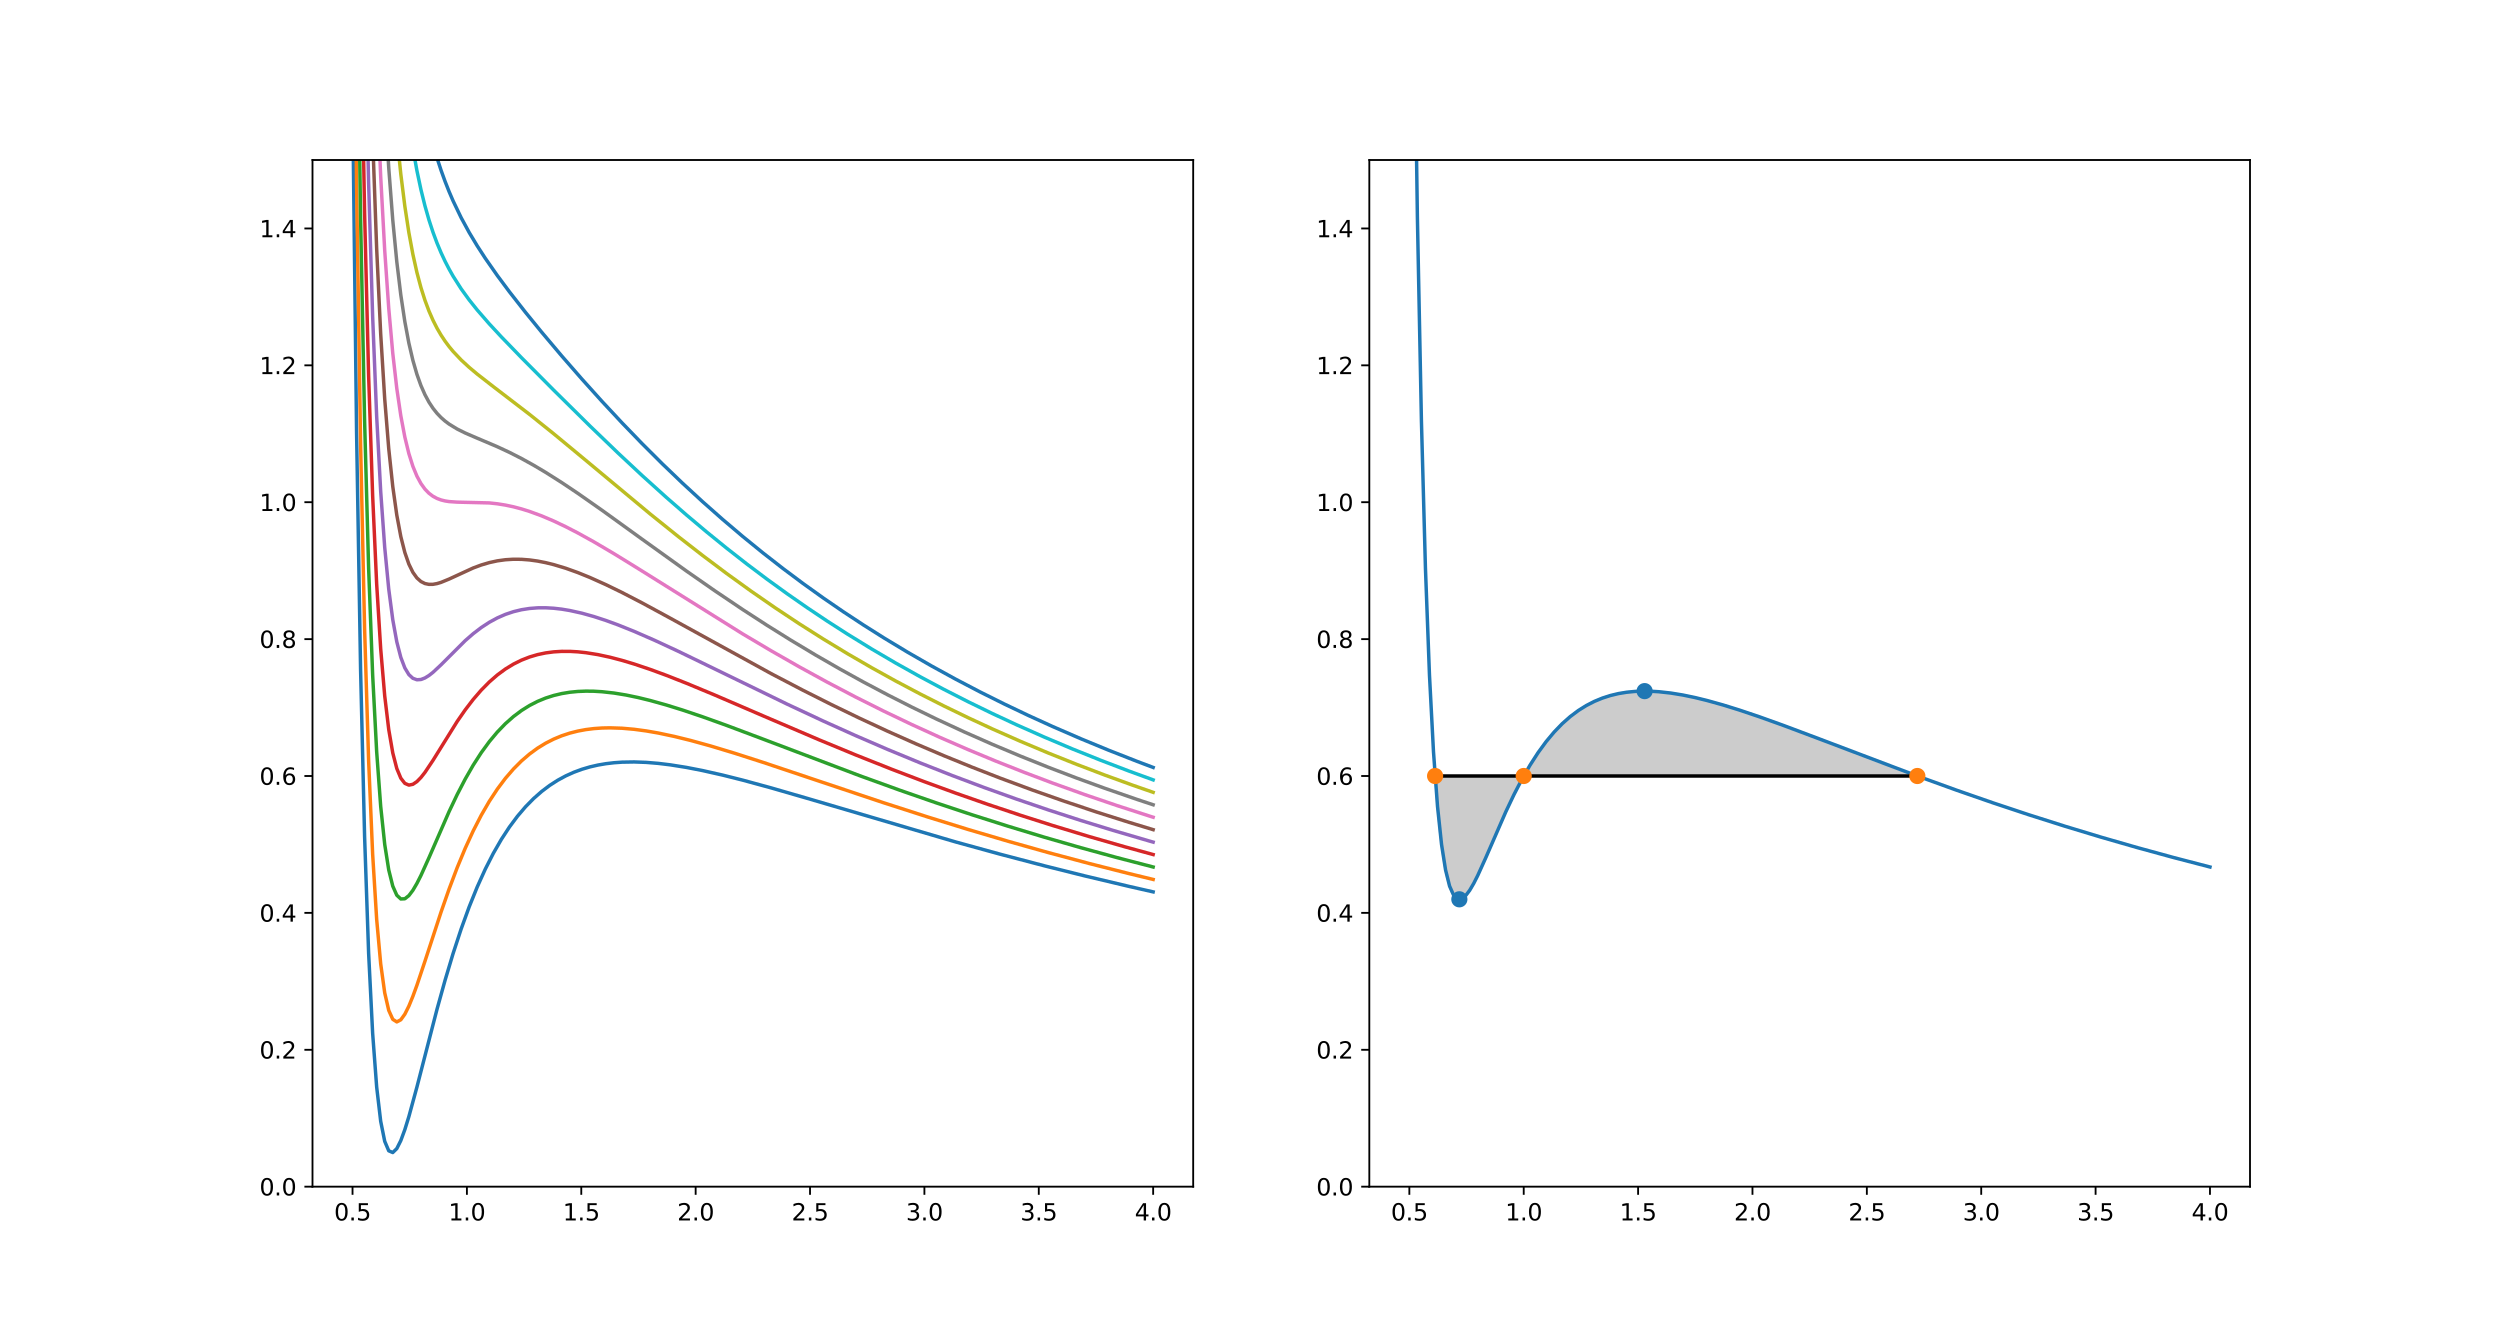 <?xml version="1.0" encoding="utf-8" standalone="no"?>
<!DOCTYPE svg PUBLIC "-//W3C//DTD SVG 1.1//EN"
  "http://www.w3.org/Graphics/SVG/1.1/DTD/svg11.dtd">
<svg xmlns:xlink="http://www.w3.org/1999/xlink" width="1080pt" height="576pt" viewBox="0 0 1080 576" xmlns="http://www.w3.org/2000/svg" version="1.1">
 <defs>
  <style type="text/css">*{stroke-linejoin: round; stroke-linecap: butt}</style>
 </defs>
 <g id="figure_1">
  <g id="patch_1">
   <path d="M 0 576 
L 1080 576 
L 1080 0 
L 0 0 
z
" style="fill: #ffffff"/>
  </g>
  <g id="axes_1">
   <g id="patch_2">
    <path d="M 135 512.64 
L 515.455 512.64 
L 515.455 69.12 
L 135 69.12 
z
" style="fill: #ffffff"/>
   </g>
   <g id="matplotlib.axis_1">
    <g id="xtick_1">
     <g id="line2d_1">
      <defs>
       <path id="m68ca3f37a8" d="M 0 0 
L 0 3.5 
" style="stroke: #000000; stroke-width: 0.8"/>
      </defs>
      <g>
       <use xlink:href="#m68ca3f37a8" x="152.293" y="512.64" style="stroke: #000000; stroke-width: 0.8"/>
      </g>
     </g>
     <g id="text_1">
      <!-- 0.5 -->
      <g transform="translate(144.342 527.238)scale(0.1 -0.1)">
       <defs>
        <path id="DejaVuSans-30" d="M 2034 4250 
Q 1547 4250 1301 3770 
Q 1056 3291 1056 2328 
Q 1056 1369 1301 889 
Q 1547 409 2034 409 
Q 2525 409 2770 889 
Q 3016 1369 3016 2328 
Q 3016 3291 2770 3770 
Q 2525 4250 2034 4250 
z
M 2034 4750 
Q 2819 4750 3233 4129 
Q 3647 3509 3647 2328 
Q 3647 1150 3233 529 
Q 2819 -91 2034 -91 
Q 1250 -91 836 529 
Q 422 1150 422 2328 
Q 422 3509 836 4129 
Q 1250 4750 2034 4750 
z
" transform="scale(0.016)"/>
        <path id="DejaVuSans-2e" d="M 684 794 
L 1344 794 
L 1344 0 
L 684 0 
L 684 794 
z
" transform="scale(0.016)"/>
        <path id="DejaVuSans-35" d="M 691 4666 
L 3169 4666 
L 3169 4134 
L 1269 4134 
L 1269 2991 
Q 1406 3038 1543 3061 
Q 1681 3084 1819 3084 
Q 2600 3084 3056 2656 
Q 3513 2228 3513 1497 
Q 3513 744 3044 326 
Q 2575 -91 1722 -91 
Q 1428 -91 1123 -41 
Q 819 9 494 109 
L 494 744 
Q 775 591 1075 516 
Q 1375 441 1709 441 
Q 2250 441 2565 725 
Q 2881 1009 2881 1497 
Q 2881 1984 2565 2268 
Q 2250 2553 1709 2553 
Q 1456 2553 1204 2497 
Q 953 2441 691 2322 
L 691 4666 
z
" transform="scale(0.016)"/>
       </defs>
       <use xlink:href="#DejaVuSans-30"/>
       <use xlink:href="#DejaVuSans-2e" x="63.623"/>
       <use xlink:href="#DejaVuSans-35" x="95.41"/>
      </g>
     </g>
    </g>
    <g id="xtick_2">
     <g id="line2d_2">
      <g>
       <use xlink:href="#m68ca3f37a8" x="201.703" y="512.64" style="stroke: #000000; stroke-width: 0.8"/>
      </g>
     </g>
     <g id="text_2">
      <!-- 1.0 -->
      <g transform="translate(193.752 527.238)scale(0.1 -0.1)">
       <defs>
        <path id="DejaVuSans-31" d="M 794 531 
L 1825 531 
L 1825 4091 
L 703 3866 
L 703 4441 
L 1819 4666 
L 2450 4666 
L 2450 531 
L 3481 531 
L 3481 0 
L 794 0 
L 794 531 
z
" transform="scale(0.016)"/>
       </defs>
       <use xlink:href="#DejaVuSans-31"/>
       <use xlink:href="#DejaVuSans-2e" x="63.623"/>
       <use xlink:href="#DejaVuSans-30" x="95.41"/>
      </g>
     </g>
    </g>
    <g id="xtick_3">
     <g id="line2d_3">
      <g>
       <use xlink:href="#m68ca3f37a8" x="251.113" y="512.64" style="stroke: #000000; stroke-width: 0.8"/>
      </g>
     </g>
     <g id="text_3">
      <!-- 1.5 -->
      <g transform="translate(243.161 527.238)scale(0.1 -0.1)">
       <use xlink:href="#DejaVuSans-31"/>
       <use xlink:href="#DejaVuSans-2e" x="63.623"/>
       <use xlink:href="#DejaVuSans-35" x="95.41"/>
      </g>
     </g>
    </g>
    <g id="xtick_4">
     <g id="line2d_4">
      <g>
       <use xlink:href="#m68ca3f37a8" x="300.522" y="512.64" style="stroke: #000000; stroke-width: 0.8"/>
      </g>
     </g>
     <g id="text_4">
      <!-- 2.0 -->
      <g transform="translate(292.571 527.238)scale(0.1 -0.1)">
       <defs>
        <path id="DejaVuSans-32" d="M 1228 531 
L 3431 531 
L 3431 0 
L 469 0 
L 469 531 
Q 828 903 1448 1529 
Q 2069 2156 2228 2338 
Q 2531 2678 2651 2914 
Q 2772 3150 2772 3378 
Q 2772 3750 2511 3984 
Q 2250 4219 1831 4219 
Q 1534 4219 1204 4116 
Q 875 4013 500 3803 
L 500 4441 
Q 881 4594 1212 4672 
Q 1544 4750 1819 4750 
Q 2544 4750 2975 4387 
Q 3406 4025 3406 3419 
Q 3406 3131 3298 2873 
Q 3191 2616 2906 2266 
Q 2828 2175 2409 1742 
Q 1991 1309 1228 531 
z
" transform="scale(0.016)"/>
       </defs>
       <use xlink:href="#DejaVuSans-32"/>
       <use xlink:href="#DejaVuSans-2e" x="63.623"/>
       <use xlink:href="#DejaVuSans-30" x="95.41"/>
      </g>
     </g>
    </g>
    <g id="xtick_5">
     <g id="line2d_5">
      <g>
       <use xlink:href="#m68ca3f37a8" x="349.932" y="512.64" style="stroke: #000000; stroke-width: 0.8"/>
      </g>
     </g>
     <g id="text_5">
      <!-- 2.5 -->
      <g transform="translate(341.981 527.238)scale(0.1 -0.1)">
       <use xlink:href="#DejaVuSans-32"/>
       <use xlink:href="#DejaVuSans-2e" x="63.623"/>
       <use xlink:href="#DejaVuSans-35" x="95.41"/>
      </g>
     </g>
    </g>
    <g id="xtick_6">
     <g id="line2d_6">
      <g>
       <use xlink:href="#m68ca3f37a8" x="399.342" y="512.64" style="stroke: #000000; stroke-width: 0.8"/>
      </g>
     </g>
     <g id="text_6">
      <!-- 3.0 -->
      <g transform="translate(391.39 527.238)scale(0.1 -0.1)">
       <defs>
        <path id="DejaVuSans-33" d="M 2597 2516 
Q 3050 2419 3304 2112 
Q 3559 1806 3559 1356 
Q 3559 666 3084 287 
Q 2609 -91 1734 -91 
Q 1441 -91 1130 -33 
Q 819 25 488 141 
L 488 750 
Q 750 597 1062 519 
Q 1375 441 1716 441 
Q 2309 441 2620 675 
Q 2931 909 2931 1356 
Q 2931 1769 2642 2001 
Q 2353 2234 1838 2234 
L 1294 2234 
L 1294 2753 
L 1863 2753 
Q 2328 2753 2575 2939 
Q 2822 3125 2822 3475 
Q 2822 3834 2567 4026 
Q 2313 4219 1838 4219 
Q 1578 4219 1281 4162 
Q 984 4106 628 3988 
L 628 4550 
Q 988 4650 1302 4700 
Q 1616 4750 1894 4750 
Q 2613 4750 3031 4423 
Q 3450 4097 3450 3541 
Q 3450 3153 3228 2886 
Q 3006 2619 2597 2516 
z
" transform="scale(0.016)"/>
       </defs>
       <use xlink:href="#DejaVuSans-33"/>
       <use xlink:href="#DejaVuSans-2e" x="63.623"/>
       <use xlink:href="#DejaVuSans-30" x="95.41"/>
      </g>
     </g>
    </g>
    <g id="xtick_7">
     <g id="line2d_7">
      <g>
       <use xlink:href="#m68ca3f37a8" x="448.751" y="512.64" style="stroke: #000000; stroke-width: 0.8"/>
      </g>
     </g>
     <g id="text_7">
      <!-- 3.5 -->
      <g transform="translate(440.8 527.238)scale(0.1 -0.1)">
       <use xlink:href="#DejaVuSans-33"/>
       <use xlink:href="#DejaVuSans-2e" x="63.623"/>
       <use xlink:href="#DejaVuSans-35" x="95.41"/>
      </g>
     </g>
    </g>
    <g id="xtick_8">
     <g id="line2d_8">
      <g>
       <use xlink:href="#m68ca3f37a8" x="498.161" y="512.64" style="stroke: #000000; stroke-width: 0.8"/>
      </g>
     </g>
     <g id="text_8">
      <!-- 4.0 -->
      <g transform="translate(490.21 527.238)scale(0.1 -0.1)">
       <defs>
        <path id="DejaVuSans-34" d="M 2419 4116 
L 825 1625 
L 2419 1625 
L 2419 4116 
z
M 2253 4666 
L 3047 4666 
L 3047 1625 
L 3713 1625 
L 3713 1100 
L 3047 1100 
L 3047 0 
L 2419 0 
L 2419 1100 
L 313 1100 
L 313 1709 
L 2253 4666 
z
" transform="scale(0.016)"/>
       </defs>
       <use xlink:href="#DejaVuSans-34"/>
       <use xlink:href="#DejaVuSans-2e" x="63.623"/>
       <use xlink:href="#DejaVuSans-30" x="95.41"/>
      </g>
     </g>
    </g>
   </g>
   <g id="matplotlib.axis_2">
    <g id="ytick_1">
     <g id="line2d_9">
      <defs>
       <path id="m28faa78c62" d="M 0 0 
L -3.5 0 
" style="stroke: #000000; stroke-width: 0.8"/>
      </defs>
      <g>
       <use xlink:href="#m28faa78c62" x="135" y="512.64" style="stroke: #000000; stroke-width: 0.8"/>
      </g>
     </g>
     <g id="text_9">
      <!-- 0.0 -->
      <g transform="translate(112.097 516.439)scale(0.1 -0.1)">
       <use xlink:href="#DejaVuSans-30"/>
       <use xlink:href="#DejaVuSans-2e" x="63.623"/>
       <use xlink:href="#DejaVuSans-30" x="95.41"/>
      </g>
     </g>
    </g>
    <g id="ytick_2">
     <g id="line2d_10">
      <g>
       <use xlink:href="#m28faa78c62" x="135" y="453.504" style="stroke: #000000; stroke-width: 0.8"/>
      </g>
     </g>
     <g id="text_10">
      <!-- 0.2 -->
      <g transform="translate(112.097 457.303)scale(0.1 -0.1)">
       <use xlink:href="#DejaVuSans-30"/>
       <use xlink:href="#DejaVuSans-2e" x="63.623"/>
       <use xlink:href="#DejaVuSans-32" x="95.41"/>
      </g>
     </g>
    </g>
    <g id="ytick_3">
     <g id="line2d_11">
      <g>
       <use xlink:href="#m28faa78c62" x="135" y="394.368" style="stroke: #000000; stroke-width: 0.8"/>
      </g>
     </g>
     <g id="text_11">
      <!-- 0.4 -->
      <g transform="translate(112.097 398.167)scale(0.1 -0.1)">
       <use xlink:href="#DejaVuSans-30"/>
       <use xlink:href="#DejaVuSans-2e" x="63.623"/>
       <use xlink:href="#DejaVuSans-34" x="95.41"/>
      </g>
     </g>
    </g>
    <g id="ytick_4">
     <g id="line2d_12">
      <g>
       <use xlink:href="#m28faa78c62" x="135" y="335.232" style="stroke: #000000; stroke-width: 0.8"/>
      </g>
     </g>
     <g id="text_12">
      <!-- 0.6 -->
      <g transform="translate(112.097 339.031)scale(0.1 -0.1)">
       <defs>
        <path id="DejaVuSans-36" d="M 2113 2584 
Q 1688 2584 1439 2293 
Q 1191 2003 1191 1497 
Q 1191 994 1439 701 
Q 1688 409 2113 409 
Q 2538 409 2786 701 
Q 3034 994 3034 1497 
Q 3034 2003 2786 2293 
Q 2538 2584 2113 2584 
z
M 3366 4563 
L 3366 3988 
Q 3128 4100 2886 4159 
Q 2644 4219 2406 4219 
Q 1781 4219 1451 3797 
Q 1122 3375 1075 2522 
Q 1259 2794 1537 2939 
Q 1816 3084 2150 3084 
Q 2853 3084 3261 2657 
Q 3669 2231 3669 1497 
Q 3669 778 3244 343 
Q 2819 -91 2113 -91 
Q 1303 -91 875 529 
Q 447 1150 447 2328 
Q 447 3434 972 4092 
Q 1497 4750 2381 4750 
Q 2619 4750 2861 4703 
Q 3103 4656 3366 4563 
z
" transform="scale(0.016)"/>
       </defs>
       <use xlink:href="#DejaVuSans-30"/>
       <use xlink:href="#DejaVuSans-2e" x="63.623"/>
       <use xlink:href="#DejaVuSans-36" x="95.41"/>
      </g>
     </g>
    </g>
    <g id="ytick_5">
     <g id="line2d_13">
      <g>
       <use xlink:href="#m28faa78c62" x="135" y="276.096" style="stroke: #000000; stroke-width: 0.8"/>
      </g>
     </g>
     <g id="text_13">
      <!-- 0.8 -->
      <g transform="translate(112.097 279.895)scale(0.1 -0.1)">
       <defs>
        <path id="DejaVuSans-38" d="M 2034 2216 
Q 1584 2216 1326 1975 
Q 1069 1734 1069 1313 
Q 1069 891 1326 650 
Q 1584 409 2034 409 
Q 2484 409 2743 651 
Q 3003 894 3003 1313 
Q 3003 1734 2745 1975 
Q 2488 2216 2034 2216 
z
M 1403 2484 
Q 997 2584 770 2862 
Q 544 3141 544 3541 
Q 544 4100 942 4425 
Q 1341 4750 2034 4750 
Q 2731 4750 3128 4425 
Q 3525 4100 3525 3541 
Q 3525 3141 3298 2862 
Q 3072 2584 2669 2484 
Q 3125 2378 3379 2068 
Q 3634 1759 3634 1313 
Q 3634 634 3220 271 
Q 2806 -91 2034 -91 
Q 1263 -91 848 271 
Q 434 634 434 1313 
Q 434 1759 690 2068 
Q 947 2378 1403 2484 
z
M 1172 3481 
Q 1172 3119 1398 2916 
Q 1625 2713 2034 2713 
Q 2441 2713 2670 2916 
Q 2900 3119 2900 3481 
Q 2900 3844 2670 4047 
Q 2441 4250 2034 4250 
Q 1625 4250 1398 4047 
Q 1172 3844 1172 3481 
z
" transform="scale(0.016)"/>
       </defs>
       <use xlink:href="#DejaVuSans-30"/>
       <use xlink:href="#DejaVuSans-2e" x="63.623"/>
       <use xlink:href="#DejaVuSans-38" x="95.41"/>
      </g>
     </g>
    </g>
    <g id="ytick_6">
     <g id="line2d_14">
      <g>
       <use xlink:href="#m28faa78c62" x="135" y="216.96" style="stroke: #000000; stroke-width: 0.8"/>
      </g>
     </g>
     <g id="text_14">
      <!-- 1.0 -->
      <g transform="translate(112.097 220.759)scale(0.1 -0.1)">
       <use xlink:href="#DejaVuSans-31"/>
       <use xlink:href="#DejaVuSans-2e" x="63.623"/>
       <use xlink:href="#DejaVuSans-30" x="95.41"/>
      </g>
     </g>
    </g>
    <g id="ytick_7">
     <g id="line2d_15">
      <g>
       <use xlink:href="#m28faa78c62" x="135" y="157.824" style="stroke: #000000; stroke-width: 0.8"/>
      </g>
     </g>
     <g id="text_15">
      <!-- 1.2 -->
      <g transform="translate(112.097 161.623)scale(0.1 -0.1)">
       <use xlink:href="#DejaVuSans-31"/>
       <use xlink:href="#DejaVuSans-2e" x="63.623"/>
       <use xlink:href="#DejaVuSans-32" x="95.41"/>
      </g>
     </g>
    </g>
    <g id="ytick_8">
     <g id="line2d_16">
      <g>
       <use xlink:href="#m28faa78c62" x="135" y="98.688" style="stroke: #000000; stroke-width: 0.8"/>
      </g>
     </g>
     <g id="text_16">
      <!-- 1.4 -->
      <g transform="translate(112.097 102.487)scale(0.1 -0.1)">
       <use xlink:href="#DejaVuSans-31"/>
       <use xlink:href="#DejaVuSans-2e" x="63.623"/>
       <use xlink:href="#DejaVuSans-34" x="95.41"/>
      </g>
     </g>
    </g>
   </g>
   <g id="line2d_17">
    <path d="M 152.293 39.552 
L 154.031 186.358 
L 155.769 289.254 
L 157.507 361.447 
L 159.246 411.805 
L 160.984 446.434 
L 162.722 469.618 
L 164.46 484.419 
L 166.198 493.053 
L 167.936 497.144 
L 169.674 497.893 
L 171.412 496.197 
L 173.15 492.73 
L 174.888 487.998 
L 176.626 482.388 
L 180.102 469.628 
L 188.792 435.983 
L 192.268 423.472 
L 195.744 411.89 
L 199.22 401.308 
L 202.696 391.734 
L 206.172 383.133 
L 209.648 375.451 
L 213.124 368.625 
L 216.6 362.585 
L 220.077 357.265 
L 223.553 352.598 
L 227.029 348.523 
L 230.505 344.982 
L 233.981 341.924 
L 237.457 339.3 
L 240.933 337.066 
L 244.409 335.183 
L 247.885 333.617 
L 251.361 332.333 
L 254.837 331.304 
L 258.313 330.504 
L 261.789 329.909 
L 265.265 329.499 
L 268.741 329.254 
L 273.955 329.16 
L 279.17 329.35 
L 284.384 329.781 
L 289.598 330.416 
L 296.55 331.527 
L 303.502 332.883 
L 312.192 334.844 
L 320.882 337.028 
L 333.048 340.345 
L 348.691 344.873 
L 412.998 363.765 
L 432.116 369.026 
L 451.234 374.044 
L 468.615 378.387 
L 487.733 382.925 
L 498.161 385.296 
L 498.161 385.296 
" clip-path="url(#pc45efa756d)" style="fill: none; stroke: #1f77b4; stroke-width: 1.5; stroke-linecap: square"/>
   </g>
   <g id="line2d_18">
    <path d="M 153.148 -1 
L 154.031 79.376 
L 155.769 191.594 
L 157.507 271.614 
L 159.246 328.639 
L 160.984 369.012 
L 162.722 397.199 
L 164.46 416.396 
L 166.198 428.922 
L 167.936 436.483 
L 169.674 440.347 
L 171.412 441.462 
L 173.15 440.543 
L 174.888 438.134 
L 176.626 434.647 
L 178.364 430.4 
L 180.102 425.636 
L 183.578 415.251 
L 190.53 394.013 
L 194.006 384.079 
L 197.482 374.88 
L 200.958 366.49 
L 204.434 358.923 
L 207.91 352.159 
L 211.386 346.156 
L 214.862 340.866 
L 218.338 336.232 
L 221.815 332.201 
L 225.291 328.717 
L 228.767 325.731 
L 232.243 323.193 
L 235.719 321.061 
L 239.195 319.293 
L 242.671 317.852 
L 246.147 316.706 
L 249.623 315.824 
L 253.099 315.179 
L 256.575 314.746 
L 260.051 314.502 
L 263.527 314.429 
L 268.741 314.599 
L 273.955 315.058 
L 279.17 315.761 
L 284.384 316.669 
L 291.336 318.142 
L 298.288 319.855 
L 306.978 322.255 
L 317.406 325.405 
L 329.572 329.319 
L 350.429 336.31 
L 381.713 346.788 
L 400.832 352.951 
L 418.212 358.325 
L 435.592 363.459 
L 452.972 368.346 
L 470.353 372.987 
L 487.733 377.389 
L 498.161 379.92 
L 498.161 379.92 
" clip-path="url(#pc45efa756d)" style="fill: none; stroke: #ff7f0e; stroke-width: 1.5; stroke-linecap: square"/>
   </g>
   <g id="line2d_19">
    <path d="M 154.412 -1 
L 155.769 93.934 
L 157.507 181.782 
L 159.246 245.472 
L 160.984 291.591 
L 162.722 324.781 
L 164.46 348.372 
L 166.198 364.791 
L 167.936 375.823 
L 169.674 382.802 
L 171.412 386.727 
L 173.15 388.356 
L 174.888 388.269 
L 176.626 386.907 
L 178.364 384.61 
L 180.102 381.643 
L 181.84 378.207 
L 185.316 370.523 
L 194.006 350.599 
L 197.482 343.288 
L 200.958 336.584 
L 204.434 330.532 
L 207.91 325.137 
L 211.386 320.377 
L 214.862 316.22 
L 218.338 312.625 
L 221.815 309.548 
L 225.291 306.945 
L 228.767 304.773 
L 232.243 302.991 
L 235.719 301.561 
L 239.195 300.449 
L 242.671 299.621 
L 246.147 299.05 
L 249.623 298.707 
L 253.099 298.569 
L 256.575 298.614 
L 260.051 298.822 
L 265.265 299.402 
L 270.479 300.256 
L 275.693 301.341 
L 280.908 302.617 
L 287.86 304.56 
L 294.812 306.72 
L 303.502 309.648 
L 313.93 313.391 
L 329.572 319.266 
L 371.285 335.062 
L 388.665 341.353 
L 404.308 346.789 
L 419.95 351.994 
L 435.592 356.961 
L 451.234 361.693 
L 466.877 366.194 
L 482.519 370.475 
L 498.161 374.544 
L 498.161 374.544 
" clip-path="url(#pc45efa756d)" style="fill: none; stroke: #2ca02c; stroke-width: 1.5; stroke-linecap: square"/>
   </g>
   <g id="line2d_20">
    <path d="M 155.819 -1 
L 157.507 91.949 
L 159.246 162.306 
L 160.984 214.169 
L 162.722 252.362 
L 164.46 280.349 
L 166.198 300.66 
L 167.936 315.163 
L 169.674 325.256 
L 171.412 331.991 
L 173.15 336.17 
L 174.888 338.404 
L 176.626 339.166 
L 178.364 338.82 
L 180.102 337.65 
L 181.84 335.876 
L 183.578 333.67 
L 187.054 328.467 
L 197.482 311.696 
L 200.958 306.678 
L 204.434 302.141 
L 207.91 298.115 
L 211.386 294.598 
L 214.862 291.575 
L 218.338 289.018 
L 221.815 286.895 
L 225.291 285.172 
L 228.767 283.814 
L 232.243 282.788 
L 235.719 282.061 
L 239.195 281.605 
L 242.671 281.39 
L 246.147 281.393 
L 249.623 281.59 
L 253.099 281.959 
L 258.313 282.796 
L 263.527 283.922 
L 268.741 285.289 
L 273.955 286.854 
L 280.908 289.19 
L 287.86 291.747 
L 296.55 295.169 
L 308.716 300.228 
L 329.572 309.212 
L 353.905 319.621 
L 369.547 326.085 
L 385.189 332.303 
L 399.094 337.603 
L 412.998 342.682 
L 426.902 347.539 
L 440.806 352.177 
L 454.71 356.604 
L 470.353 361.341 
L 485.995 365.834 
L 498.161 369.168 
L 498.161 369.168 
" clip-path="url(#pc45efa756d)" style="fill: none; stroke: #d62728; stroke-width: 1.5; stroke-linecap: square"/>
   </g>
   <g id="line2d_21">
    <path d="M 157.455 -1 
L 157.507 2.116 
L 159.246 79.139 
L 160.984 136.748 
L 162.722 179.943 
L 164.46 212.325 
L 166.198 236.528 
L 167.936 254.503 
L 169.674 267.711 
L 171.412 277.256 
L 173.15 283.983 
L 174.888 288.539 
L 176.626 291.425 
L 178.364 293.03 
L 180.102 293.657 
L 181.84 293.545 
L 183.578 292.879 
L 185.316 291.807 
L 187.054 290.445 
L 190.53 287.192 
L 200.958 276.772 
L 204.434 273.75 
L 207.91 271.093 
L 211.386 268.82 
L 214.862 266.93 
L 218.338 265.411 
L 221.815 264.243 
L 225.291 263.4 
L 228.767 262.856 
L 232.243 262.585 
L 235.719 262.562 
L 239.195 262.761 
L 242.671 263.159 
L 246.147 263.737 
L 251.361 264.894 
L 256.575 266.35 
L 261.789 268.054 
L 267.003 269.96 
L 273.955 272.752 
L 282.646 276.544 
L 293.074 281.388 
L 308.716 288.962 
L 340.001 304.17 
L 355.643 311.489 
L 369.547 317.751 
L 383.451 323.759 
L 397.355 329.505 
L 411.26 334.987 
L 425.164 340.211 
L 439.068 345.186 
L 452.972 349.92 
L 466.877 354.426 
L 480.781 358.716 
L 496.423 363.298 
L 498.161 363.792 
L 498.161 363.792 
" clip-path="url(#pc45efa756d)" style="fill: none; stroke: #9467bd; stroke-width: 1.5; stroke-linecap: square"/>
   </g>
   <g id="line2d_22">
    <path d="M 159.329 -1 
L 160.984 59.326 
L 162.722 107.524 
L 164.46 144.302 
L 166.198 172.397 
L 167.936 193.843 
L 169.674 210.165 
L 171.412 222.521 
L 173.15 231.797 
L 174.888 238.675 
L 176.626 243.685 
L 178.364 247.24 
L 180.102 249.665 
L 181.84 251.214 
L 183.578 252.089 
L 185.316 252.449 
L 187.054 252.422 
L 188.792 252.107 
L 190.53 251.585 
L 194.006 250.16 
L 204.434 245.359 
L 207.91 244.071 
L 211.386 243.041 
L 214.862 242.285 
L 218.338 241.805 
L 221.815 241.59 
L 225.291 241.627 
L 228.767 241.898 
L 232.243 242.383 
L 235.719 243.062 
L 239.195 243.917 
L 244.409 245.488 
L 249.623 247.355 
L 254.837 249.468 
L 261.789 252.59 
L 268.741 255.978 
L 277.431 260.479 
L 289.598 267.079 
L 333.048 290.962 
L 346.953 298.229 
L 359.119 304.354 
L 371.285 310.243 
L 383.451 315.893 
L 395.617 321.303 
L 407.784 326.479 
L 419.95 331.426 
L 432.116 336.155 
L 446.02 341.302 
L 459.925 346.191 
L 473.829 350.834 
L 487.733 355.248 
L 498.161 358.416 
L 498.161 358.416 
" clip-path="url(#pc45efa756d)" style="fill: none; stroke: #8c564b; stroke-width: 1.5; stroke-linecap: square"/>
   </g>
   <g id="line2d_23">
    <path d="M 161.542 -1 
L 162.722 35.105 
L 164.46 76.278 
L 166.198 108.266 
L 167.936 133.183 
L 169.674 152.619 
L 171.412 167.786 
L 173.15 179.61 
L 174.888 188.81 
L 176.626 195.944 
L 178.364 201.45 
L 180.102 205.672 
L 181.84 208.882 
L 183.578 211.298 
L 185.316 213.091 
L 187.054 214.399 
L 188.792 215.332 
L 190.53 215.979 
L 192.268 216.409 
L 194.006 216.681 
L 197.482 216.92 
L 211.386 217.262 
L 214.862 217.64 
L 218.338 218.198 
L 221.815 218.937 
L 225.291 219.855 
L 228.767 220.939 
L 233.981 222.854 
L 239.195 225.073 
L 244.409 227.549 
L 249.623 230.238 
L 256.575 234.087 
L 265.265 239.207 
L 275.693 245.634 
L 320.882 273.872 
L 333.048 281.085 
L 345.215 288.033 
L 357.381 294.701 
L 369.547 301.082 
L 381.713 307.178 
L 393.879 312.996 
L 406.046 318.545 
L 418.212 323.835 
L 430.378 328.879 
L 442.544 333.69 
L 454.71 338.279 
L 468.615 343.267 
L 482.519 348.001 
L 496.423 352.494 
L 498.161 353.04 
L 498.161 353.04 
" clip-path="url(#pc45efa756d)" style="fill: none; stroke: #e377c2; stroke-width: 1.5; stroke-linecap: square"/>
   </g>
   <g id="line2d_24">
    <path d="M 164.107 -1 
L 164.46 8.255 
L 166.198 44.135 
L 167.936 72.523 
L 169.674 95.074 
L 171.412 113.051 
L 173.15 127.424 
L 174.888 138.945 
L 176.626 148.203 
L 178.364 155.66 
L 180.102 161.679 
L 181.84 166.551 
L 183.578 170.507 
L 185.316 173.733 
L 187.054 176.376 
L 188.792 178.557 
L 190.53 180.372 
L 192.268 181.899 
L 194.006 183.201 
L 197.482 185.328 
L 200.958 187.054 
L 206.172 189.306 
L 214.862 192.995 
L 220.077 195.425 
L 225.291 198.082 
L 230.505 200.968 
L 235.719 204.063 
L 242.671 208.467 
L 249.623 213.121 
L 260.051 220.42 
L 277.431 232.968 
L 296.55 246.69 
L 308.716 255.162 
L 320.882 263.346 
L 331.31 270.106 
L 341.739 276.616 
L 352.167 282.874 
L 362.595 288.881 
L 373.023 294.641 
L 383.451 300.16 
L 393.879 305.448 
L 404.308 310.513 
L 416.474 316.154 
L 428.64 321.521 
L 440.806 326.629 
L 452.972 331.494 
L 465.139 336.13 
L 477.305 340.55 
L 491.209 345.355 
L 498.161 347.664 
L 498.161 347.664 
" clip-path="url(#pc45efa756d)" style="fill: none; stroke: #7f7f7f; stroke-width: 1.5; stroke-linecap: square"/>
   </g>
   <g id="line2d_25">
    <path d="M 167.234 -1 
L 167.936 11.863 
L 169.674 37.528 
L 171.412 58.316 
L 173.15 75.237 
L 174.888 89.081 
L 176.626 100.463 
L 178.364 109.87 
L 180.102 117.686 
L 181.84 124.22 
L 183.578 129.717 
L 185.316 134.375 
L 187.054 138.353 
L 188.792 141.782 
L 190.53 144.765 
L 192.268 147.388 
L 194.006 149.722 
L 195.744 151.822 
L 199.22 155.5 
L 202.696 158.703 
L 206.172 161.616 
L 213.124 167.03 
L 228.767 179.023 
L 239.195 187.385 
L 251.361 197.456 
L 280.908 222.059 
L 293.074 231.838 
L 303.502 239.946 
L 313.93 247.77 
L 324.358 255.295 
L 334.786 262.513 
L 345.215 269.428 
L 355.643 276.043 
L 366.071 282.368 
L 376.499 288.413 
L 386.927 294.19 
L 397.355 299.712 
L 407.784 304.991 
L 418.212 310.039 
L 428.64 314.868 
L 440.806 320.242 
L 452.972 325.352 
L 465.139 330.215 
L 477.305 334.846 
L 489.471 339.26 
L 498.161 342.288 
L 498.161 342.288 
" clip-path="url(#pc45efa756d)" style="fill: none; stroke: #bcbd22; stroke-width: 1.5; stroke-linecap: square"/>
   </g>
   <g id="line2d_26">
    <path d="M 171.074 -1 
L 171.412 3.58 
L 173.15 23.051 
L 174.888 39.216 
L 176.626 52.722 
L 178.364 64.079 
L 180.102 73.693 
L 181.84 81.889 
L 183.578 88.926 
L 185.316 95.017 
L 187.054 100.331 
L 188.792 105.007 
L 190.53 109.158 
L 192.268 112.878 
L 194.006 116.242 
L 195.744 119.314 
L 199.22 124.774 
L 202.696 129.574 
L 206.172 133.926 
L 211.386 139.925 
L 216.6 145.551 
L 225.291 154.537 
L 239.195 168.541 
L 254.837 183.999 
L 267.003 195.713 
L 277.431 205.456 
L 287.86 214.874 
L 296.55 222.451 
L 305.24 229.773 
L 313.93 236.833 
L 322.62 243.634 
L 331.31 250.177 
L 340.001 256.468 
L 348.691 262.515 
L 357.381 268.325 
L 366.071 273.908 
L 376.499 280.32 
L 386.927 286.433 
L 397.355 292.264 
L 407.784 297.828 
L 418.212 303.141 
L 428.64 308.216 
L 439.068 313.067 
L 451.234 318.462 
L 463.401 323.588 
L 475.567 328.464 
L 487.733 333.107 
L 498.161 336.912 
L 498.161 336.912 
" clip-path="url(#pc45efa756d)" style="fill: none; stroke: #17becf; stroke-width: 1.5; stroke-linecap: square"/>
   </g>
   <g id="line2d_27">
    <path d="M 175.961 -1 
L 176.626 4.982 
L 178.364 18.289 
L 180.102 29.701 
L 181.84 39.558 
L 183.578 48.136 
L 185.316 55.659 
L 187.054 62.308 
L 188.792 68.231 
L 190.53 73.551 
L 192.268 78.368 
L 194.006 82.763 
L 195.744 86.805 
L 199.22 94.048 
L 202.696 100.445 
L 206.172 106.237 
L 209.648 111.593 
L 214.862 119.059 
L 220.077 126.065 
L 227.029 134.946 
L 233.981 143.474 
L 242.671 153.774 
L 251.361 163.736 
L 260.051 173.38 
L 268.741 182.703 
L 277.431 191.7 
L 286.122 200.368 
L 294.812 208.704 
L 303.502 216.712 
L 312.192 224.397 
L 320.882 231.768 
L 329.572 238.835 
L 338.262 245.607 
L 346.953 252.098 
L 355.643 258.32 
L 364.333 264.284 
L 373.023 270.004 
L 381.713 275.491 
L 392.141 281.783 
L 402.57 287.776 
L 412.998 293.487 
L 423.426 298.934 
L 433.854 304.133 
L 444.282 309.098 
L 454.71 313.844 
L 466.877 319.122 
L 479.043 324.139 
L 491.209 328.912 
L 498.161 331.536 
L 498.161 331.536 
" clip-path="url(#pc45efa756d)" style="fill: none; stroke: #1f77b4; stroke-width: 1.5; stroke-linecap: square"/>
   </g>
   <g id="patch_3">
    <path d="M 135 512.64 
L 135 69.12 
" style="fill: none; stroke: #000000; stroke-width: 0.8; stroke-linejoin: miter; stroke-linecap: square"/>
   </g>
   <g id="patch_4">
    <path d="M 515.455 512.64 
L 515.455 69.12 
" style="fill: none; stroke: #000000; stroke-width: 0.8; stroke-linejoin: miter; stroke-linecap: square"/>
   </g>
   <g id="patch_5">
    <path d="M 135 512.64 
L 515.455 512.64 
" style="fill: none; stroke: #000000; stroke-width: 0.8; stroke-linejoin: miter; stroke-linecap: square"/>
   </g>
   <g id="patch_6">
    <path d="M 135 69.12 
L 515.455 69.12 
" style="fill: none; stroke: #000000; stroke-width: 0.8; stroke-linejoin: miter; stroke-linecap: square"/>
   </g>
  </g>
  <g id="axes_2">
   <g id="patch_7">
    <path d="M 591.545 512.64 
L 972 512.64 
L 972 69.12 
L 591.545 69.12 
z
" style="fill: #ffffff"/>
   </g>
   <g id="PolyCollection_1">
    <defs>
     <path id="m67ca3dcd64" d="M 619.963 -240.768 
L 619.963 -240.768 
L 621.01 -227.569 
L 622.057 -216.958 
L 623.104 -208.525 
L 624.151 -201.925 
L 625.198 -196.872 
L 626.245 -193.121 
L 627.292 -190.469 
L 628.338 -188.742 
L 629.385 -187.794 
L 630.432 -187.499 
L 631.479 -187.752 
L 632.526 -188.462 
L 633.573 -189.552 
L 634.62 -190.954 
L 635.667 -192.613 
L 636.713 -194.481 
L 637.76 -196.514 
L 638.807 -198.679 
L 639.854 -200.944 
L 640.901 -203.284 
L 641.948 -205.676 
L 642.995 -208.101 
L 644.042 -210.542 
L 645.089 -212.987 
L 646.135 -215.422 
L 647.182 -217.839 
L 648.229 -220.229 
L 649.276 -222.585 
L 650.323 -224.901 
L 651.37 -227.172 
L 652.417 -229.394 
L 653.464 -231.565 
L 654.51 -233.681 
L 655.557 -235.741 
L 656.604 -237.743 
L 657.651 -239.686 
L 658.698 -241.569 
L 659.745 -243.393 
L 660.792 -245.157 
L 661.839 -246.861 
L 662.886 -248.506 
L 663.932 -250.092 
L 664.979 -251.62 
L 666.026 -253.09 
L 667.073 -254.504 
L 668.12 -255.863 
L 669.167 -257.166 
L 670.214 -258.417 
L 671.261 -259.615 
L 672.307 -260.762 
L 673.354 -261.859 
L 674.401 -262.907 
L 675.448 -263.908 
L 676.495 -264.863 
L 677.542 -265.772 
L 678.589 -266.637 
L 679.636 -267.46 
L 680.682 -268.241 
L 681.729 -268.982 
L 682.776 -269.684 
L 683.823 -270.347 
L 684.87 -270.974 
L 685.917 -271.564 
L 686.964 -272.12 
L 688.011 -272.643 
L 689.058 -273.132 
L 690.104 -273.59 
L 691.151 -274.017 
L 692.198 -274.415 
L 693.245 -274.784 
L 694.292 -275.124 
L 695.339 -275.438 
L 696.386 -275.726 
L 697.433 -275.988 
L 698.479 -276.226 
L 699.526 -276.44 
L 700.573 -276.631 
L 701.62 -276.8 
L 702.667 -276.947 
L 703.714 -277.074 
L 704.761 -277.18 
L 705.808 -277.267 
L 706.855 -277.336 
L 707.901 -277.386 
L 708.948 -277.419 
L 709.995 -277.435 
L 711.042 -277.434 
L 712.089 -277.417 
L 713.136 -277.386 
L 714.183 -277.339 
L 715.23 -277.278 
L 716.276 -277.204 
L 717.323 -277.116 
L 718.37 -277.015 
L 719.417 -276.902 
L 720.464 -276.776 
L 721.511 -276.64 
L 722.558 -276.492 
L 723.605 -276.333 
L 724.652 -276.164 
L 725.698 -275.985 
L 726.745 -275.796 
L 727.792 -275.598 
L 728.839 -275.39 
L 729.886 -275.175 
L 730.933 -274.95 
L 731.98 -274.718 
L 733.027 -274.478 
L 734.073 -274.23 
L 735.12 -273.976 
L 736.167 -273.714 
L 737.214 -273.446 
L 738.261 -273.171 
L 739.308 -272.89 
L 740.355 -272.603 
L 741.402 -272.31 
L 742.449 -272.012 
L 743.495 -271.708 
L 744.542 -271.4 
L 745.589 -271.086 
L 746.636 -270.768 
L 747.683 -270.445 
L 748.73 -270.118 
L 749.777 -269.787 
L 750.824 -269.452 
L 751.87 -269.113 
L 752.917 -268.771 
L 753.964 -268.424 
L 755.011 -268.075 
L 756.058 -267.722 
L 757.105 -267.367 
L 758.152 -267.008 
L 759.199 -266.647 
L 760.246 -266.282 
L 761.292 -265.916 
L 762.339 -265.547 
L 763.386 -265.175 
L 764.433 -264.802 
L 765.48 -264.426 
L 766.527 -264.049 
L 767.574 -263.669 
L 768.621 -263.288 
L 769.667 -262.905 
L 770.714 -262.521 
L 771.761 -262.135 
L 772.808 -261.747 
L 773.855 -261.359 
L 774.902 -260.969 
L 775.949 -260.578 
L 776.996 -260.186 
L 778.043 -259.793 
L 779.089 -259.399 
L 780.136 -259.004 
L 781.183 -258.608 
L 782.23 -258.212 
L 783.277 -257.815 
L 784.324 -257.417 
L 785.371 -257.019 
L 786.418 -256.62 
L 787.464 -256.221 
L 788.511 -255.822 
L 789.558 -255.422 
L 790.605 -255.022 
L 791.652 -254.622 
L 792.699 -254.221 
L 793.746 -253.821 
L 794.793 -253.42 
L 795.84 -253.02 
L 796.886 -252.619 
L 797.933 -252.219 
L 798.98 -251.818 
L 800.027 -251.418 
L 801.074 -251.018 
L 802.121 -250.618 
L 803.168 -250.218 
L 804.215 -249.818 
L 805.261 -249.419 
L 806.308 -249.02 
L 807.355 -248.622 
L 808.402 -248.224 
L 809.449 -247.826 
L 810.496 -247.429 
L 811.543 -247.032 
L 812.59 -246.636 
L 813.637 -246.241 
L 814.683 -245.845 
L 815.73 -245.451 
L 816.777 -245.057 
L 817.824 -244.664 
L 818.871 -244.271 
L 819.918 -243.879 
L 820.965 -243.487 
L 822.012 -243.097 
L 823.058 -242.707 
L 824.105 -242.317 
L 825.152 -241.929 
L 826.199 -241.541 
L 827.246 -241.154 
L 828.293 -240.768 
L 828.293 -240.768 
L 828.293 -240.768 
L 827.246 -240.768 
L 826.199 -240.768 
L 825.152 -240.768 
L 824.105 -240.768 
L 823.058 -240.768 
L 822.012 -240.768 
L 820.965 -240.768 
L 819.918 -240.768 
L 818.871 -240.768 
L 817.824 -240.768 
L 816.777 -240.768 
L 815.73 -240.768 
L 814.683 -240.768 
L 813.637 -240.768 
L 812.59 -240.768 
L 811.543 -240.768 
L 810.496 -240.768 
L 809.449 -240.768 
L 808.402 -240.768 
L 807.355 -240.768 
L 806.308 -240.768 
L 805.261 -240.768 
L 804.215 -240.768 
L 803.168 -240.768 
L 802.121 -240.768 
L 801.074 -240.768 
L 800.027 -240.768 
L 798.98 -240.768 
L 797.933 -240.768 
L 796.886 -240.768 
L 795.84 -240.768 
L 794.793 -240.768 
L 793.746 -240.768 
L 792.699 -240.768 
L 791.652 -240.768 
L 790.605 -240.768 
L 789.558 -240.768 
L 788.511 -240.768 
L 787.464 -240.768 
L 786.418 -240.768 
L 785.371 -240.768 
L 784.324 -240.768 
L 783.277 -240.768 
L 782.23 -240.768 
L 781.183 -240.768 
L 780.136 -240.768 
L 779.089 -240.768 
L 778.043 -240.768 
L 776.996 -240.768 
L 775.949 -240.768 
L 774.902 -240.768 
L 773.855 -240.768 
L 772.808 -240.768 
L 771.761 -240.768 
L 770.714 -240.768 
L 769.667 -240.768 
L 768.621 -240.768 
L 767.574 -240.768 
L 766.527 -240.768 
L 765.48 -240.768 
L 764.433 -240.768 
L 763.386 -240.768 
L 762.339 -240.768 
L 761.292 -240.768 
L 760.246 -240.768 
L 759.199 -240.768 
L 758.152 -240.768 
L 757.105 -240.768 
L 756.058 -240.768 
L 755.011 -240.768 
L 753.964 -240.768 
L 752.917 -240.768 
L 751.87 -240.768 
L 750.824 -240.768 
L 749.777 -240.768 
L 748.73 -240.768 
L 747.683 -240.768 
L 746.636 -240.768 
L 745.589 -240.768 
L 744.542 -240.768 
L 743.495 -240.768 
L 742.449 -240.768 
L 741.402 -240.768 
L 740.355 -240.768 
L 739.308 -240.768 
L 738.261 -240.768 
L 737.214 -240.768 
L 736.167 -240.768 
L 735.12 -240.768 
L 734.073 -240.768 
L 733.027 -240.768 
L 731.98 -240.768 
L 730.933 -240.768 
L 729.886 -240.768 
L 728.839 -240.768 
L 727.792 -240.768 
L 726.745 -240.768 
L 725.698 -240.768 
L 724.652 -240.768 
L 723.605 -240.768 
L 722.558 -240.768 
L 721.511 -240.768 
L 720.464 -240.768 
L 719.417 -240.768 
L 718.37 -240.768 
L 717.323 -240.768 
L 716.276 -240.768 
L 715.23 -240.768 
L 714.183 -240.768 
L 713.136 -240.768 
L 712.089 -240.768 
L 711.042 -240.768 
L 709.995 -240.768 
L 708.948 -240.768 
L 707.901 -240.768 
L 706.855 -240.768 
L 705.808 -240.768 
L 704.761 -240.768 
L 703.714 -240.768 
L 702.667 -240.768 
L 701.62 -240.768 
L 700.573 -240.768 
L 699.526 -240.768 
L 698.479 -240.768 
L 697.433 -240.768 
L 696.386 -240.768 
L 695.339 -240.768 
L 694.292 -240.768 
L 693.245 -240.768 
L 692.198 -240.768 
L 691.151 -240.768 
L 690.104 -240.768 
L 689.058 -240.768 
L 688.011 -240.768 
L 686.964 -240.768 
L 685.917 -240.768 
L 684.87 -240.768 
L 683.823 -240.768 
L 682.776 -240.768 
L 681.729 -240.768 
L 680.682 -240.768 
L 679.636 -240.768 
L 678.589 -240.768 
L 677.542 -240.768 
L 676.495 -240.768 
L 675.448 -240.768 
L 674.401 -240.768 
L 673.354 -240.768 
L 672.307 -240.768 
L 671.261 -240.768 
L 670.214 -240.768 
L 669.167 -240.768 
L 668.12 -240.768 
L 667.073 -240.768 
L 666.026 -240.768 
L 664.979 -240.768 
L 663.932 -240.768 
L 662.886 -240.768 
L 661.839 -240.768 
L 660.792 -240.768 
L 659.745 -240.768 
L 658.698 -240.768 
L 657.651 -240.768 
L 656.604 -240.768 
L 655.557 -240.768 
L 654.51 -240.768 
L 653.464 -240.768 
L 652.417 -240.768 
L 651.37 -240.768 
L 650.323 -240.768 
L 649.276 -240.768 
L 648.229 -240.768 
L 647.182 -240.768 
L 646.135 -240.768 
L 645.089 -240.768 
L 644.042 -240.768 
L 642.995 -240.768 
L 641.948 -240.768 
L 640.901 -240.768 
L 639.854 -240.768 
L 638.807 -240.768 
L 637.76 -240.768 
L 636.713 -240.768 
L 635.667 -240.768 
L 634.62 -240.768 
L 633.573 -240.768 
L 632.526 -240.768 
L 631.479 -240.768 
L 630.432 -240.768 
L 629.385 -240.768 
L 628.338 -240.768 
L 627.292 -240.768 
L 626.245 -240.768 
L 625.198 -240.768 
L 624.151 -240.768 
L 623.104 -240.768 
L 622.057 -240.768 
L 621.01 -240.768 
L 619.963 -240.768 
z
" style="stroke: #cccccc"/>
    </defs>
    <g clip-path="url(#p4f70d0e8e9)">
     <use xlink:href="#m67ca3dcd64" x="0" y="576" style="fill: #cccccc; stroke: #cccccc"/>
    </g>
   </g>
   <g id="matplotlib.axis_3">
    <g id="xtick_9">
     <g id="line2d_28">
      <g>
       <use xlink:href="#m68ca3f37a8" x="608.839" y="512.64" style="stroke: #000000; stroke-width: 0.8"/>
      </g>
     </g>
     <g id="text_17">
      <!-- 0.5 -->
      <g transform="translate(600.887 527.238)scale(0.1 -0.1)">
       <use xlink:href="#DejaVuSans-30"/>
       <use xlink:href="#DejaVuSans-2e" x="63.623"/>
       <use xlink:href="#DejaVuSans-35" x="95.41"/>
      </g>
     </g>
    </g>
    <g id="xtick_10">
     <g id="line2d_29">
      <g>
       <use xlink:href="#m68ca3f37a8" x="658.249" y="512.64" style="stroke: #000000; stroke-width: 0.8"/>
      </g>
     </g>
     <g id="text_18">
      <!-- 1.0 -->
      <g transform="translate(650.297 527.238)scale(0.1 -0.1)">
       <use xlink:href="#DejaVuSans-31"/>
       <use xlink:href="#DejaVuSans-2e" x="63.623"/>
       <use xlink:href="#DejaVuSans-30" x="95.41"/>
      </g>
     </g>
    </g>
    <g id="xtick_11">
     <g id="line2d_30">
      <g>
       <use xlink:href="#m68ca3f37a8" x="707.658" y="512.64" style="stroke: #000000; stroke-width: 0.8"/>
      </g>
     </g>
     <g id="text_19">
      <!-- 1.5 -->
      <g transform="translate(699.707 527.238)scale(0.1 -0.1)">
       <use xlink:href="#DejaVuSans-31"/>
       <use xlink:href="#DejaVuSans-2e" x="63.623"/>
       <use xlink:href="#DejaVuSans-35" x="95.41"/>
      </g>
     </g>
    </g>
    <g id="xtick_12">
     <g id="line2d_31">
      <g>
       <use xlink:href="#m68ca3f37a8" x="757.068" y="512.64" style="stroke: #000000; stroke-width: 0.8"/>
      </g>
     </g>
     <g id="text_20">
      <!-- 2.0 -->
      <g transform="translate(749.116 527.238)scale(0.1 -0.1)">
       <use xlink:href="#DejaVuSans-32"/>
       <use xlink:href="#DejaVuSans-2e" x="63.623"/>
       <use xlink:href="#DejaVuSans-30" x="95.41"/>
      </g>
     </g>
    </g>
    <g id="xtick_13">
     <g id="line2d_32">
      <g>
       <use xlink:href="#m68ca3f37a8" x="806.478" y="512.64" style="stroke: #000000; stroke-width: 0.8"/>
      </g>
     </g>
     <g id="text_21">
      <!-- 2.5 -->
      <g transform="translate(798.526 527.238)scale(0.1 -0.1)">
       <use xlink:href="#DejaVuSans-32"/>
       <use xlink:href="#DejaVuSans-2e" x="63.623"/>
       <use xlink:href="#DejaVuSans-35" x="95.41"/>
      </g>
     </g>
    </g>
    <g id="xtick_14">
     <g id="line2d_33">
      <g>
       <use xlink:href="#m68ca3f37a8" x="855.887" y="512.64" style="stroke: #000000; stroke-width: 0.8"/>
      </g>
     </g>
     <g id="text_22">
      <!-- 3.0 -->
      <g transform="translate(847.936 527.238)scale(0.1 -0.1)">
       <use xlink:href="#DejaVuSans-33"/>
       <use xlink:href="#DejaVuSans-2e" x="63.623"/>
       <use xlink:href="#DejaVuSans-30" x="95.41"/>
      </g>
     </g>
    </g>
    <g id="xtick_15">
     <g id="line2d_34">
      <g>
       <use xlink:href="#m68ca3f37a8" x="905.297" y="512.64" style="stroke: #000000; stroke-width: 0.8"/>
      </g>
     </g>
     <g id="text_23">
      <!-- 3.5 -->
      <g transform="translate(897.345 527.238)scale(0.1 -0.1)">
       <use xlink:href="#DejaVuSans-33"/>
       <use xlink:href="#DejaVuSans-2e" x="63.623"/>
       <use xlink:href="#DejaVuSans-35" x="95.41"/>
      </g>
     </g>
    </g>
    <g id="xtick_16">
     <g id="line2d_35">
      <g>
       <use xlink:href="#m68ca3f37a8" x="954.707" y="512.64" style="stroke: #000000; stroke-width: 0.8"/>
      </g>
     </g>
     <g id="text_24">
      <!-- 4.0 -->
      <g transform="translate(946.755 527.238)scale(0.1 -0.1)">
       <use xlink:href="#DejaVuSans-34"/>
       <use xlink:href="#DejaVuSans-2e" x="63.623"/>
       <use xlink:href="#DejaVuSans-30" x="95.41"/>
      </g>
     </g>
    </g>
   </g>
   <g id="matplotlib.axis_4">
    <g id="ytick_9">
     <g id="line2d_36">
      <g>
       <use xlink:href="#m28faa78c62" x="591.545" y="512.64" style="stroke: #000000; stroke-width: 0.8"/>
      </g>
     </g>
     <g id="text_25">
      <!-- 0.0 -->
      <g transform="translate(568.642 516.439)scale(0.1 -0.1)">
       <use xlink:href="#DejaVuSans-30"/>
       <use xlink:href="#DejaVuSans-2e" x="63.623"/>
       <use xlink:href="#DejaVuSans-30" x="95.41"/>
      </g>
     </g>
    </g>
    <g id="ytick_10">
     <g id="line2d_37">
      <g>
       <use xlink:href="#m28faa78c62" x="591.545" y="453.504" style="stroke: #000000; stroke-width: 0.8"/>
      </g>
     </g>
     <g id="text_26">
      <!-- 0.2 -->
      <g transform="translate(568.642 457.303)scale(0.1 -0.1)">
       <use xlink:href="#DejaVuSans-30"/>
       <use xlink:href="#DejaVuSans-2e" x="63.623"/>
       <use xlink:href="#DejaVuSans-32" x="95.41"/>
      </g>
     </g>
    </g>
    <g id="ytick_11">
     <g id="line2d_38">
      <g>
       <use xlink:href="#m28faa78c62" x="591.545" y="394.368" style="stroke: #000000; stroke-width: 0.8"/>
      </g>
     </g>
     <g id="text_27">
      <!-- 0.4 -->
      <g transform="translate(568.642 398.167)scale(0.1 -0.1)">
       <use xlink:href="#DejaVuSans-30"/>
       <use xlink:href="#DejaVuSans-2e" x="63.623"/>
       <use xlink:href="#DejaVuSans-34" x="95.41"/>
      </g>
     </g>
    </g>
    <g id="ytick_12">
     <g id="line2d_39">
      <g>
       <use xlink:href="#m28faa78c62" x="591.545" y="335.232" style="stroke: #000000; stroke-width: 0.8"/>
      </g>
     </g>
     <g id="text_28">
      <!-- 0.6 -->
      <g transform="translate(568.642 339.031)scale(0.1 -0.1)">
       <use xlink:href="#DejaVuSans-30"/>
       <use xlink:href="#DejaVuSans-2e" x="63.623"/>
       <use xlink:href="#DejaVuSans-36" x="95.41"/>
      </g>
     </g>
    </g>
    <g id="ytick_13">
     <g id="line2d_40">
      <g>
       <use xlink:href="#m28faa78c62" x="591.545" y="276.096" style="stroke: #000000; stroke-width: 0.8"/>
      </g>
     </g>
     <g id="text_29">
      <!-- 0.8 -->
      <g transform="translate(568.642 279.895)scale(0.1 -0.1)">
       <use xlink:href="#DejaVuSans-30"/>
       <use xlink:href="#DejaVuSans-2e" x="63.623"/>
       <use xlink:href="#DejaVuSans-38" x="95.41"/>
      </g>
     </g>
    </g>
    <g id="ytick_14">
     <g id="line2d_41">
      <g>
       <use xlink:href="#m28faa78c62" x="591.545" y="216.96" style="stroke: #000000; stroke-width: 0.8"/>
      </g>
     </g>
     <g id="text_30">
      <!-- 1.0 -->
      <g transform="translate(568.642 220.759)scale(0.1 -0.1)">
       <use xlink:href="#DejaVuSans-31"/>
       <use xlink:href="#DejaVuSans-2e" x="63.623"/>
       <use xlink:href="#DejaVuSans-30" x="95.41"/>
      </g>
     </g>
    </g>
    <g id="ytick_15">
     <g id="line2d_42">
      <g>
       <use xlink:href="#m28faa78c62" x="591.545" y="157.824" style="stroke: #000000; stroke-width: 0.8"/>
      </g>
     </g>
     <g id="text_31">
      <!-- 1.2 -->
      <g transform="translate(568.642 161.623)scale(0.1 -0.1)">
       <use xlink:href="#DejaVuSans-31"/>
       <use xlink:href="#DejaVuSans-2e" x="63.623"/>
       <use xlink:href="#DejaVuSans-32" x="95.41"/>
      </g>
     </g>
    </g>
    <g id="ytick_16">
     <g id="line2d_43">
      <g>
       <use xlink:href="#m28faa78c62" x="591.545" y="98.688" style="stroke: #000000; stroke-width: 0.8"/>
      </g>
     </g>
     <g id="text_32">
      <!-- 1.4 -->
      <g transform="translate(568.642 102.487)scale(0.1 -0.1)">
       <use xlink:href="#DejaVuSans-31"/>
       <use xlink:href="#DejaVuSans-2e" x="63.623"/>
       <use xlink:href="#DejaVuSans-34" x="95.41"/>
      </g>
     </g>
    </g>
   </g>
   <g id="line2d_44">
    <path d="M 610.957 -1 
L 612.315 93.934 
L 614.053 181.782 
L 615.791 245.472 
L 617.529 291.591 
L 619.267 324.781 
L 621.005 348.372 
L 622.743 364.791 
L 624.481 375.823 
L 626.219 382.802 
L 627.957 386.727 
L 629.695 388.356 
L 631.433 388.269 
L 633.171 386.907 
L 634.909 384.61 
L 636.647 381.643 
L 638.385 378.207 
L 641.861 370.523 
L 650.552 350.599 
L 654.028 343.288 
L 657.504 336.584 
L 660.98 330.532 
L 664.456 325.137 
L 667.932 320.377 
L 671.408 316.22 
L 674.884 312.625 
L 678.36 309.548 
L 681.836 306.945 
L 685.312 304.773 
L 688.788 302.991 
L 692.264 301.561 
L 695.74 300.449 
L 699.216 299.621 
L 702.692 299.05 
L 706.168 298.707 
L 709.645 298.569 
L 713.121 298.614 
L 716.597 298.822 
L 721.811 299.402 
L 727.025 300.256 
L 732.239 301.341 
L 737.453 302.617 
L 744.405 304.56 
L 751.357 306.72 
L 760.047 309.648 
L 770.476 313.391 
L 786.118 319.266 
L 827.83 335.062 
L 845.211 341.353 
L 860.853 346.789 
L 876.495 351.994 
L 892.138 356.961 
L 907.78 361.693 
L 923.422 366.194 
L 939.064 370.475 
L 954.707 374.544 
L 954.707 374.544 
" clip-path="url(#p4f70d0e8e9)" style="fill: none; stroke: #1f77b4; stroke-width: 1.5; stroke-linecap: square"/>
   </g>
   <g id="LineCollection_1">
    <path d="M 619.963 335.232 
L 828.293 335.232 
" clip-path="url(#p4f70d0e8e9)" style="fill: none; stroke: #000000; stroke-width: 1.5"/>
   </g>
   <g id="patch_8">
    <path d="M 591.545 512.64 
L 591.545 69.12 
" style="fill: none; stroke: #000000; stroke-width: 0.8; stroke-linejoin: miter; stroke-linecap: square"/>
   </g>
   <g id="patch_9">
    <path d="M 972 512.64 
L 972 69.12 
" style="fill: none; stroke: #000000; stroke-width: 0.8; stroke-linejoin: miter; stroke-linecap: square"/>
   </g>
   <g id="patch_10">
    <path d="M 591.545 512.64 
L 972 512.64 
" style="fill: none; stroke: #000000; stroke-width: 0.8; stroke-linejoin: miter; stroke-linecap: square"/>
   </g>
   <g id="patch_11">
    <path d="M 591.545 69.12 
L 972 69.12 
" style="fill: none; stroke: #000000; stroke-width: 0.8; stroke-linejoin: miter; stroke-linecap: square"/>
   </g>
   <g id="PathCollection_1">
    <defs>
     <path id="madb30be370" d="M 0 3 
C 0.796 3 1.559 2.684 2.121 2.121 
C 2.684 1.559 3 0.796 3 0 
C 3 -0.796 2.684 -1.559 2.121 -2.121 
C 1.559 -2.684 0.796 -3 0 -3 
C -0.796 -3 -1.559 -2.684 -2.121 -2.121 
C -2.684 -1.559 -3 -0.796 -3 0 
C -3 0.796 -2.684 1.559 -2.121 2.121 
C -1.559 2.684 -0.796 3 0 3 
z
" style="stroke: #1f77b4"/>
    </defs>
    <g clip-path="url(#p4f70d0e8e9)">
     <use xlink:href="#madb30be370" x="630.44" y="388.501" style="fill: #1f77b4; stroke: #1f77b4"/>
     <use xlink:href="#madb30be370" x="710.475" y="298.564" style="fill: #1f77b4; stroke: #1f77b4"/>
    </g>
   </g>
   <g id="PathCollection_2">
    <defs>
     <path id="m45b5e2b79d" d="M 0 3 
C 0.796 3 1.559 2.684 2.121 2.121 
C 2.684 1.559 3 0.796 3 0 
C 3 -0.796 2.684 -1.559 2.121 -2.121 
C 1.559 -2.684 0.796 -3 0 -3 
C -0.796 -3 -1.559 -2.684 -2.121 -2.121 
C -2.684 -1.559 -3 -0.796 -3 0 
C -3 0.796 -2.684 1.559 -2.121 2.121 
C -1.559 2.684 -0.796 3 0 3 
z
" style="stroke: #ff7f0e"/>
    </defs>
    <g clip-path="url(#p4f70d0e8e9)">
     <use xlink:href="#m45b5e2b79d" x="619.963" y="335.232" style="fill: #ff7f0e; stroke: #ff7f0e"/>
     <use xlink:href="#m45b5e2b79d" x="658.249" y="335.232" style="fill: #ff7f0e; stroke: #ff7f0e"/>
     <use xlink:href="#m45b5e2b79d" x="828.293" y="335.232" style="fill: #ff7f0e; stroke: #ff7f0e"/>
    </g>
   </g>
  </g>
 </g>
 <defs>
  <clipPath id="pc45efa756d">
   <rect x="135" y="69.12" width="380.455" height="443.52"/>
  </clipPath>
  <clipPath id="p4f70d0e8e9">
   <rect x="591.545" y="69.12" width="380.455" height="443.52"/>
  </clipPath>
 </defs>
</svg>
